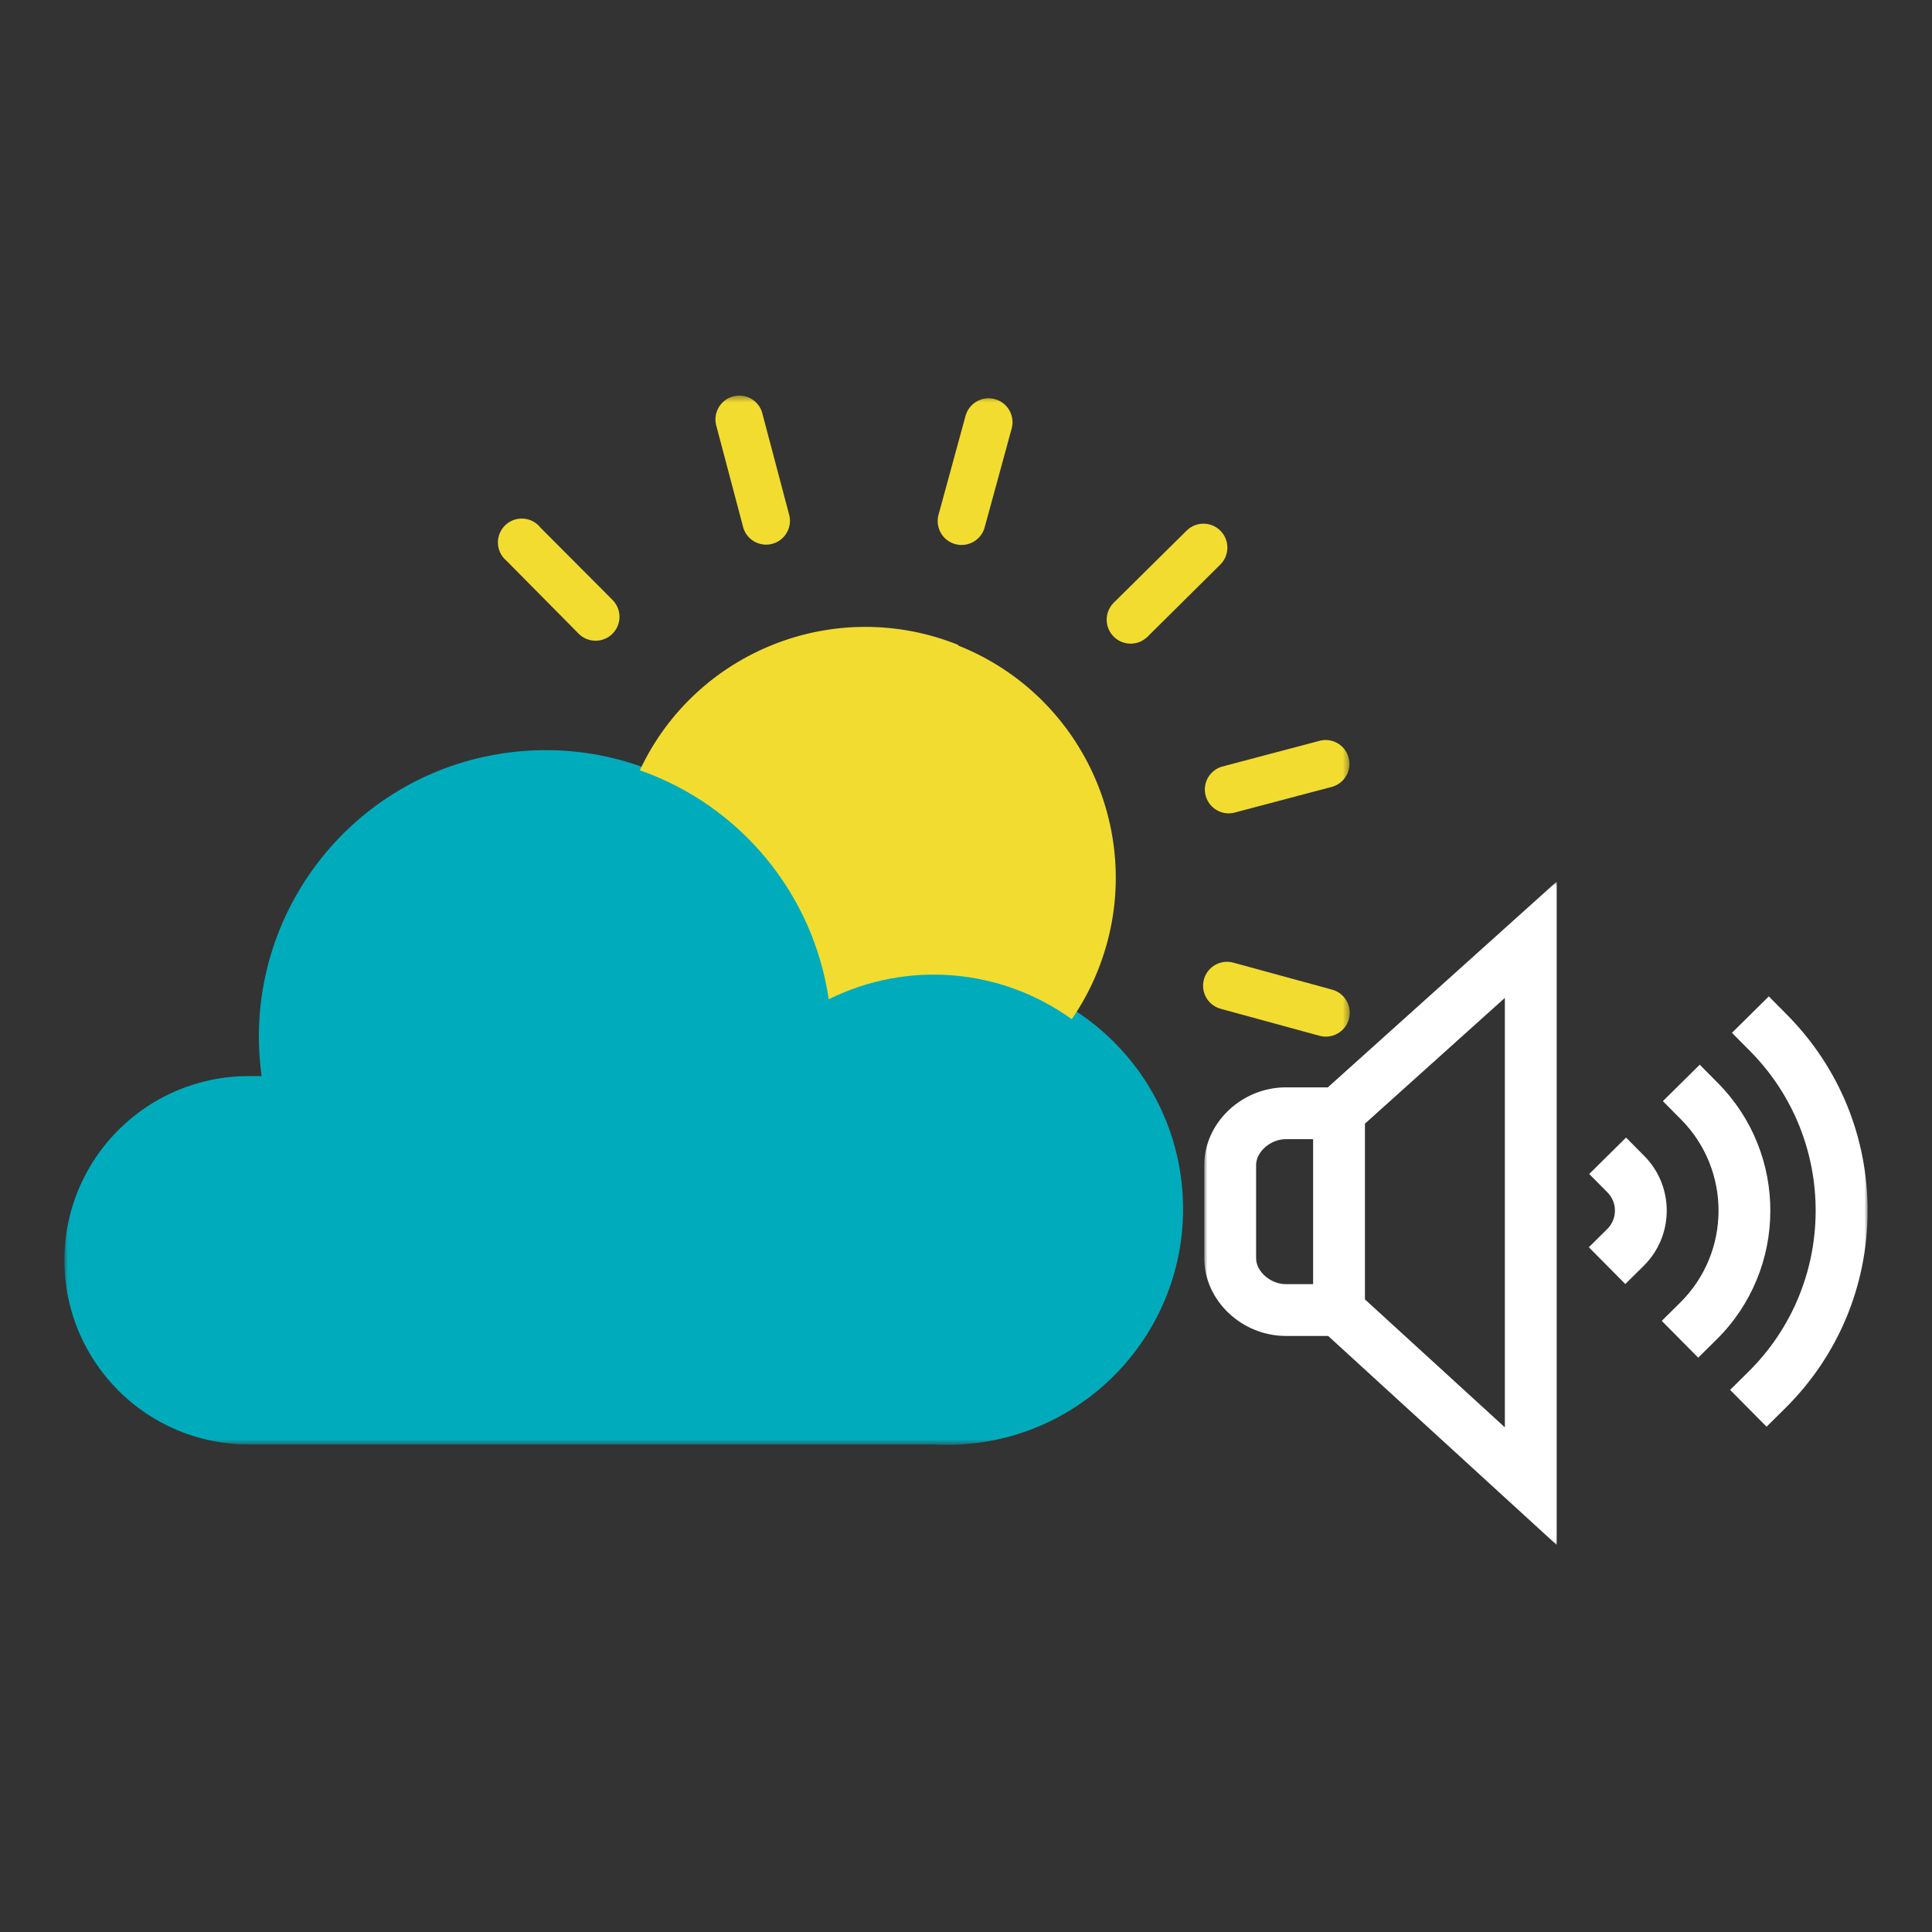 <?xml version="1.0" encoding="UTF-8"?>
<svg width="300px" height="300px" viewBox="0 0 300 300" version="1.1" xmlns="http://www.w3.org/2000/svg" xmlns:xlink="http://www.w3.org/1999/xlink">
    <rect x="0" y="0" width="300" height="300" fill="#333333" stroke="none"/>
    <!-- Generator: Sketch 56.3 (81716) - https://sketch.com -->
    <title>Artboard</title>
    <desc>Created with Sketch.</desc>
    <defs>
        <polygon id="path-1" points="0.031 0.425 199.592 0.425 199.592 163.359 0.031 163.359"></polygon>
        <polygon id="path-3" points="0 0.898 103 0.898 103 103.898 0 103.898"></polygon>
    </defs>
    <g id="Artboard" stroke="none" stroke-width="1" fill="none" fill-rule="evenodd">
        <g id="Group" transform="translate(10, 61)">
            <g id="sun" transform="translate(0, -0)">
                <mask id="mask-2" fill="white">
                    <use xlink:href="#path-1"></use>
                </mask>
                <g id="Clip-2"></g>
                <path d="M134.95,90.137 C155.153,88.969 172.477,104.4 173.645,124.603 C174.813,144.806 159.382,162.13 139.179,163.298 C137.77,163.379 136.359,163.379 134.95,163.298 L28.589,163.298 C12.793,163.291 -0.007,150.481 -2.56340442e-06,134.685 C0.007,118.899 12.803,106.103 28.589,106.097 L30.624,106.097 C27.252,81.751 44.253,59.281 68.599,55.908 C92.945,52.535 115.415,69.537 118.787,93.883 C123.815,91.407 129.346,90.126 134.95,90.137" id="Fill-1" fill="#00ACBC" mask="url(#mask-2)"></path>
                <path d="M138.818,39.247 C158.723,47.182 168.425,69.751 160.491,89.655 C159.422,92.334 158.059,94.885 156.426,97.262 C145.395,89.306 130.865,88.115 118.685,94.168 C116.275,77.784 104.979,64.088 89.352,58.606 C98.055,40.045 119.728,31.499 138.757,39.125 L138.818,39.247 Z M142.889,20.926 C142.327,22.899 140.272,24.043 138.299,23.481 C136.326,22.919 135.182,20.864 135.744,18.891 L139.937,3.542 C140.5,1.569 142.555,0.425 144.528,0.987 C146.501,1.549 147.645,3.605 147.082,5.578 L142.889,20.926 Z M168.192,37.863 C166.736,39.312 164.38,39.308 162.93,37.852 C161.479,36.396 161.484,34.04 162.94,32.59 L174.258,21.394 C175.714,19.95 178.065,19.959 179.51,21.414 C180.955,22.87 180.946,25.222 179.49,26.667 L168.192,37.863 Z M181.546,65.221 C179.542,65.637 177.581,64.35 177.165,62.346 C176.778,60.478 177.872,58.622 179.693,58.056 L195.082,53.985 C197.086,53.569 199.047,54.856 199.463,56.86 C199.85,58.727 198.756,60.584 196.935,61.15 L181.546,65.221 Z M179.51,95.634 C177.537,95.071 176.393,93.016 176.955,91.043 C177.518,89.07 179.573,87.926 181.546,88.489 L196.894,92.682 C198.867,93.244 200.011,95.299 199.449,97.272 C198.887,99.245 196.832,100.389 194.859,99.827 L179.51,95.634 Z M85.118,32.162 C86.563,33.618 86.554,35.97 85.098,37.415 C83.642,38.859 81.291,38.85 79.846,37.394 L68.65,26.076 C67.077,24.767 66.863,22.432 68.172,20.859 C69.48,19.285 71.816,19.071 73.389,20.38 C73.585,20.543 73.764,20.726 73.922,20.926 L85.118,32.162 Z M112.497,18.768 C113.105,20.722 112.013,22.798 110.06,23.406 C108.106,24.014 106.029,22.922 105.422,20.968 C105.386,20.854 105.356,20.738 105.332,20.621 L101.261,5.232 C100.653,3.277 101.745,1.201 103.698,0.593 C105.652,-0.014 107.729,1.077 108.336,3.031 C108.372,3.146 108.402,3.262 108.426,3.379 L112.497,18.768 L112.497,18.768 Z" id="Fill-3" fill="#F2DC2F" mask="url(#mask-2)"></path>
            </g>
            <g id="high-volume" transform="translate(177, 75)">
                <mask id="mask-4" fill="white">
                    <use xlink:href="#path-3"></use>
                </mask>
                <g id="Clip-2"></g>
                <path d="M102.999,52.209 C102.939,63.755 98.384,74.586 90.171,82.708 L87.311,85.537 L81.65,79.82 L84.51,76.992 C98.309,63.346 98.425,41.024 84.77,27.234 L81.94,24.376 L87.66,18.719 L90.49,21.577 C98.616,29.785 103.059,40.663 102.999,52.209 Z M79.765,32.184 L76.935,29.326 L71.215,34.983 L74.045,37.842 C81.848,45.721 81.782,58.476 73.897,66.274 L71.037,69.103 L76.697,74.819 L79.557,71.991 C90.596,61.073 90.689,43.216 79.765,32.184 Z M68.325,43.498 L65.495,40.64 L59.775,46.297 L62.605,49.155 C64.166,50.731 64.153,53.282 62.575,54.841 L59.716,57.67 L65.377,63.386 L68.236,60.558 C72.967,55.879 73.007,48.226 68.325,43.498 Z M19.186,32.844 L54.721,0.898 L54.721,103.898 L19.236,71.446 L12.674,71.446 C5.804,71.446 0,65.922 0,59.383 L0,44.907 C0,38.368 5.804,32.844 12.674,32.844 L19.186,32.844 Z M12.674,63.404 L16.899,63.404 L16.899,40.886 L12.674,40.886 C10.296,40.886 8.047,42.84 8.047,44.907 L8.047,59.383 C8.047,61.449 10.296,63.404 12.674,63.404 Z M46.674,18.95 L24.946,38.484 L24.946,65.768 L46.674,85.637 L46.674,18.95 Z" id="Fill-1" fill="#FFFFFF" mask="url(#mask-4)"></path>
            </g>
        </g>
    </g>
</svg>